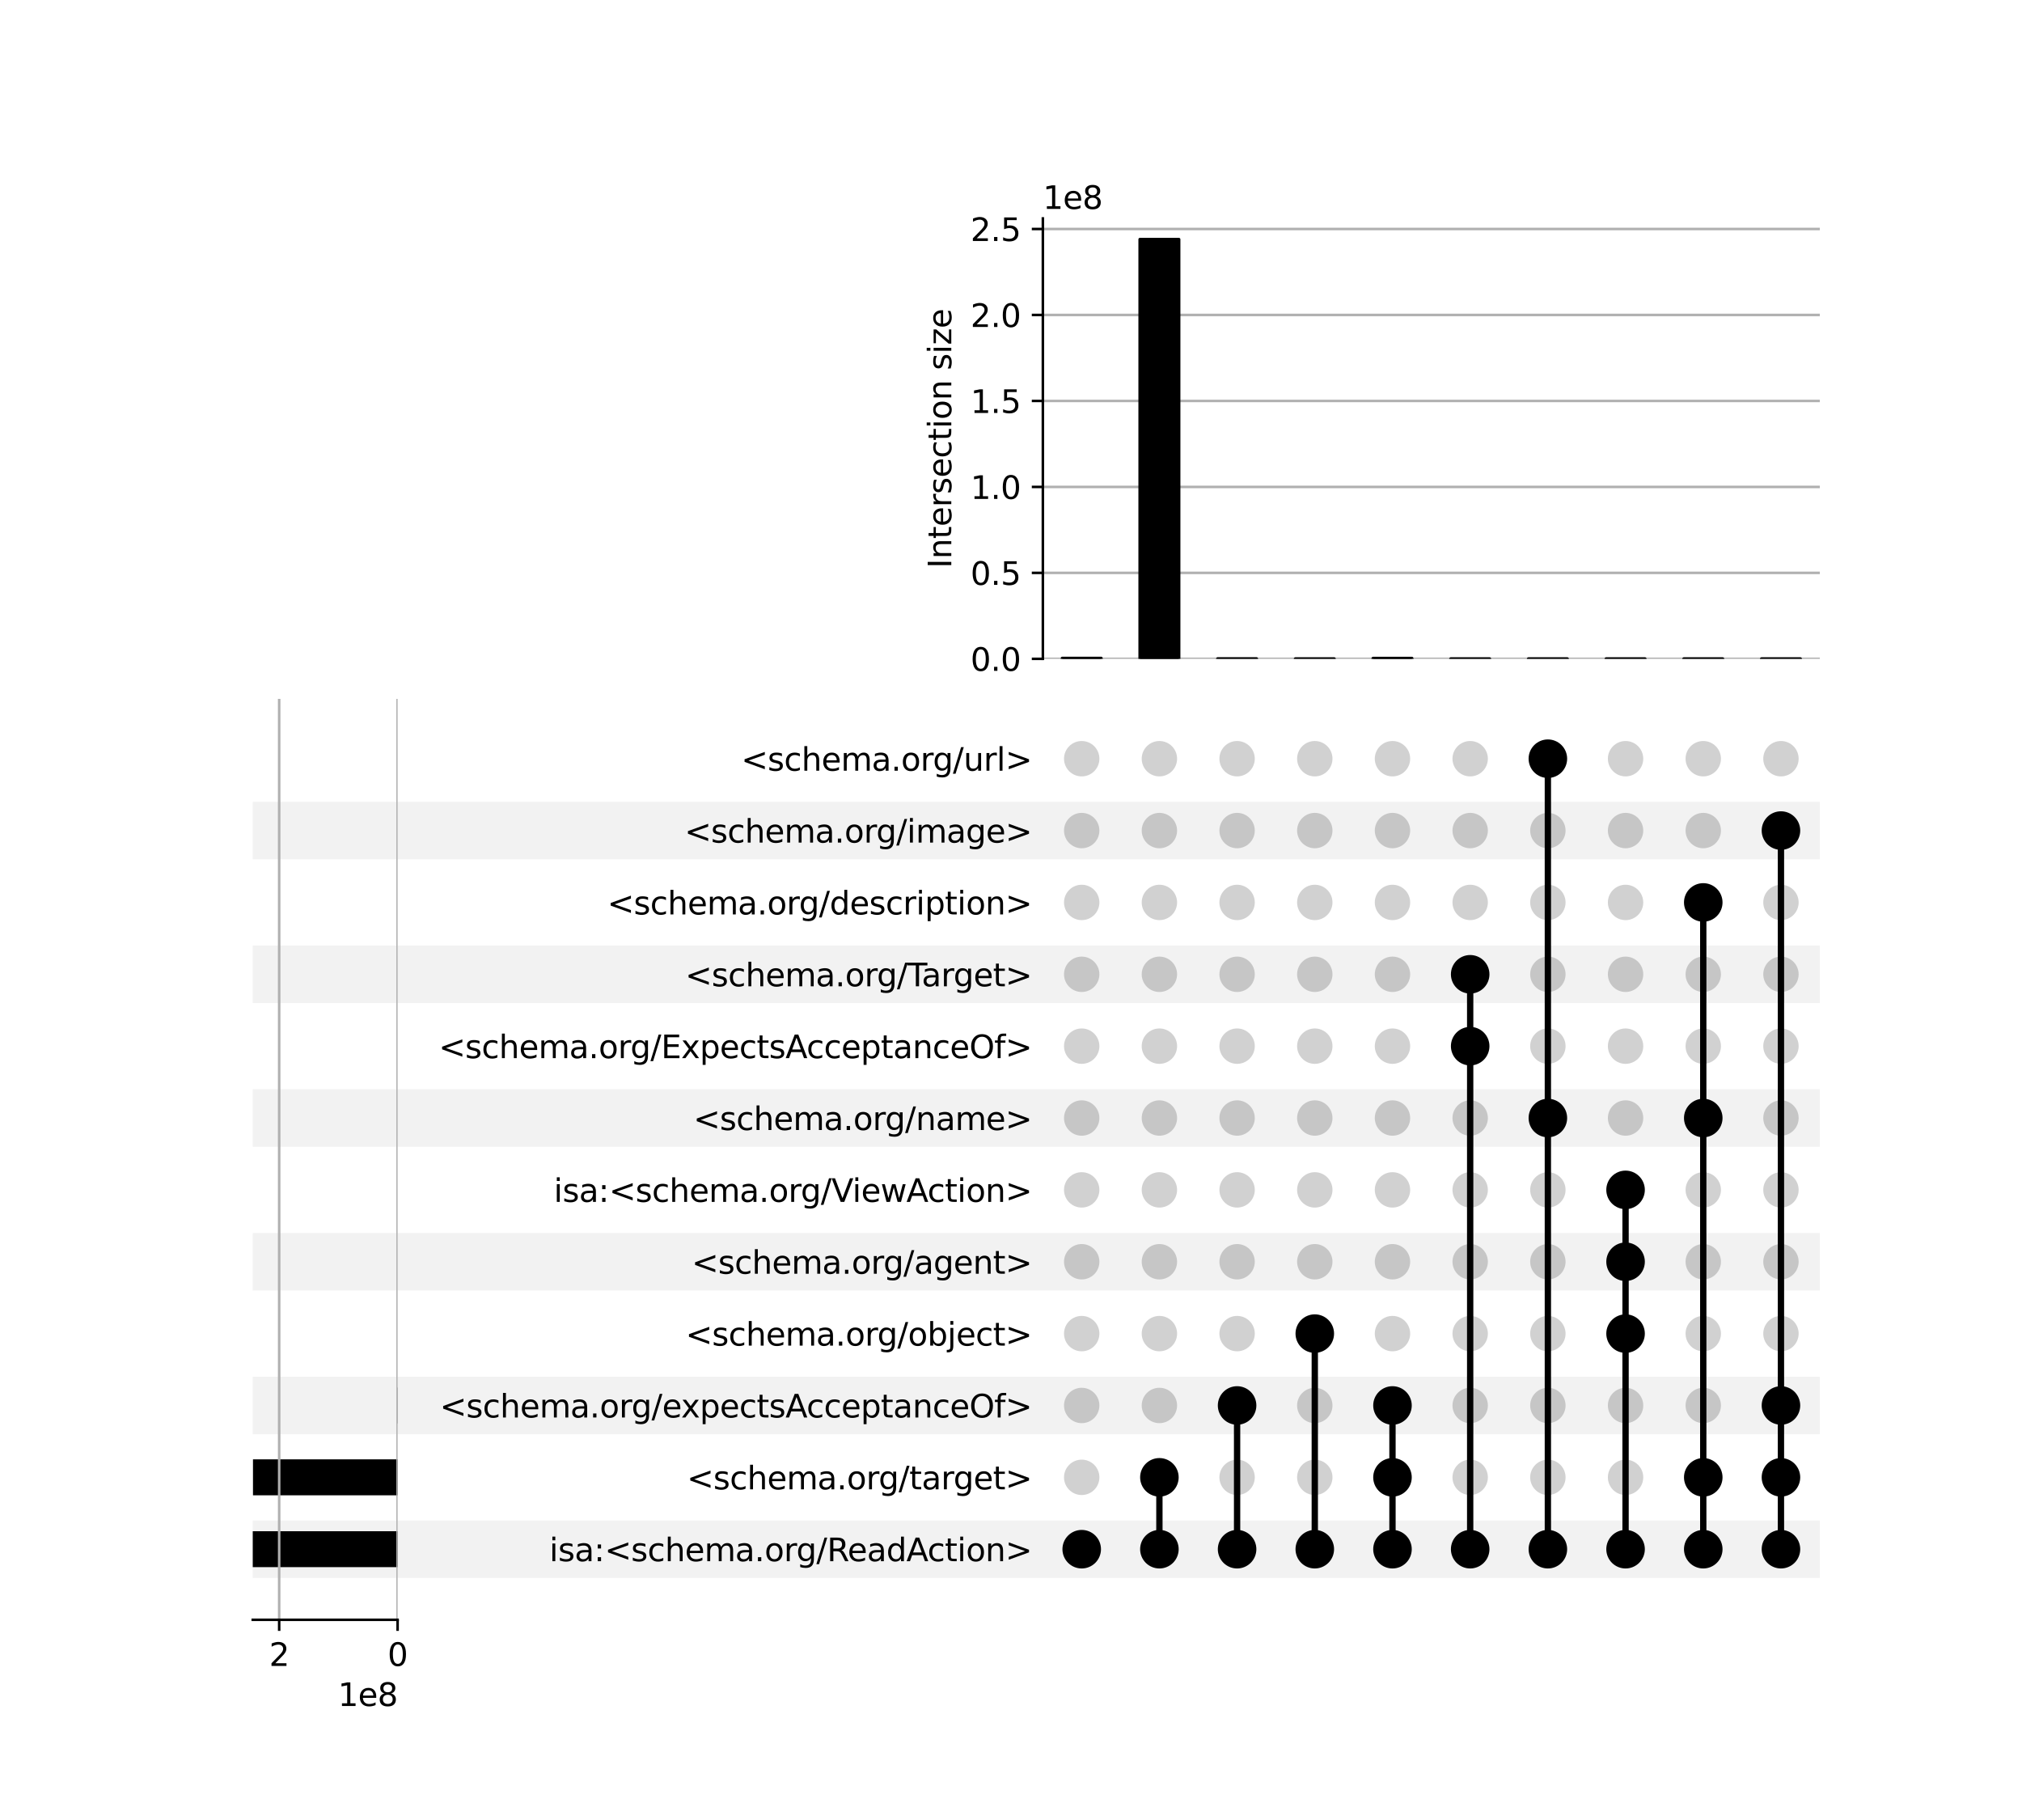 <?xml version="1.0" encoding="utf-8" standalone="no"?>
<!DOCTYPE svg PUBLIC "-//W3C//DTD SVG 1.1//EN"
  "http://www.w3.org/Graphics/SVG/1.1/DTD/svg11.dtd">
<svg xmlns:xlink="http://www.w3.org/1999/xlink" width="640pt" height="576pt" viewBox="0 0 640 576" xmlns="http://www.w3.org/2000/svg" version="1.1">
 <defs>
  <style type="text/css">*{stroke-linejoin: round; stroke-linecap: butt}</style>
 </defs>
 <g id="figure_1">
  <g id="patch_1">
   <path d="M 0 576 
L 640 576 
L 640 0 
L 0 0 
z
" style="fill: #ffffff"/>
  </g>
  <g id="axes_1">
   <g id="patch_2">
    <path d="M 80 499.392 
L 576 499.392 
L 576 481.197 
L 80 481.197 
z
" clip-path="url(#p8785964097)" style="fill-opacity: 0.051"/>
   </g>
   <g id="patch_3">
    <path d="M 80 453.905 
L 576 453.905 
L 576 435.711 
L 80 435.711 
z
" clip-path="url(#p8785964097)" style="fill-opacity: 0.051"/>
   </g>
   <g id="patch_4">
    <path d="M 80 408.419 
L 576 408.419 
L 576 390.224 
L 80 390.224 
z
" clip-path="url(#p8785964097)" style="fill-opacity: 0.051"/>
   </g>
   <g id="patch_5">
    <path d="M 80 362.932 
L 576 362.932 
L 576 344.737 
L 80 344.737 
z
" clip-path="url(#p8785964097)" style="fill-opacity: 0.051"/>
   </g>
   <g id="patch_6">
    <path d="M 80 317.445 
L 576 317.445 
L 576 299.251 
L 80 299.251 
z
" clip-path="url(#p8785964097)" style="fill-opacity: 0.051"/>
   </g>
   <g id="patch_7">
    <path d="M 80 271.959 
L 576 271.959 
L 576 253.764 
L 80 253.764 
z
" clip-path="url(#p8785964097)" style="fill-opacity: 0.051"/>
   </g>
   <g id="matplotlib.axis_1"/>
   <g id="matplotlib.axis_2">
    <g id="ytick_1"/>
    <g id="ytick_2"/>
    <g id="ytick_3"/>
    <g id="ytick_4"/>
    <g id="ytick_5"/>
    <g id="ytick_6"/>
    <g id="ytick_7"/>
    <g id="ytick_8"/>
    <g id="ytick_9"/>
    <g id="ytick_10"/>
    <g id="ytick_11"/>
    <g id="ytick_12"/>
   </g>
  </g>
  <g id="axes_2">
   <g id="matplotlib.axis_3">
    <g id="ytick_13">
     <g id="line2d_1"/>
     <g id="text_1">
      <!-- isa:&lt;schema.org/ReadAction&gt; -->
      <g transform="translate(173.876 494.094) scale(0.1 -0.1)">
       <defs>
        <path id="DejaVuSans-69" d="M 603 3500 
L 1178 3500 
L 1178 0 
L 603 0 
L 603 3500 
z
M 603 4863 
L 1178 4863 
L 1178 4134 
L 603 4134 
L 603 4863 
z
" transform="scale(0.016)"/>
        <path id="DejaVuSans-73" d="M 2834 3397 
L 2834 2853 
Q 2591 2978 2328 3040 
Q 2066 3103 1784 3103 
Q 1356 3103 1142 2972 
Q 928 2841 928 2578 
Q 928 2378 1081 2264 
Q 1234 2150 1697 2047 
L 1894 2003 
Q 2506 1872 2764 1633 
Q 3022 1394 3022 966 
Q 3022 478 2636 193 
Q 2250 -91 1575 -91 
Q 1294 -91 989 -36 
Q 684 19 347 128 
L 347 722 
Q 666 556 975 473 
Q 1284 391 1588 391 
Q 1994 391 2212 530 
Q 2431 669 2431 922 
Q 2431 1156 2273 1281 
Q 2116 1406 1581 1522 
L 1381 1569 
Q 847 1681 609 1914 
Q 372 2147 372 2553 
Q 372 3047 722 3315 
Q 1072 3584 1716 3584 
Q 2034 3584 2315 3537 
Q 2597 3491 2834 3397 
z
" transform="scale(0.016)"/>
        <path id="DejaVuSans-61" d="M 2194 1759 
Q 1497 1759 1228 1600 
Q 959 1441 959 1056 
Q 959 750 1161 570 
Q 1363 391 1709 391 
Q 2188 391 2477 730 
Q 2766 1069 2766 1631 
L 2766 1759 
L 2194 1759 
z
M 3341 1997 
L 3341 0 
L 2766 0 
L 2766 531 
Q 2569 213 2275 61 
Q 1981 -91 1556 -91 
Q 1019 -91 701 211 
Q 384 513 384 1019 
Q 384 1609 779 1909 
Q 1175 2209 1959 2209 
L 2766 2209 
L 2766 2266 
Q 2766 2663 2505 2880 
Q 2244 3097 1772 3097 
Q 1472 3097 1187 3025 
Q 903 2953 641 2809 
L 641 3341 
Q 956 3463 1253 3523 
Q 1550 3584 1831 3584 
Q 2591 3584 2966 3190 
Q 3341 2797 3341 1997 
z
" transform="scale(0.016)"/>
        <path id="DejaVuSans-3a" d="M 750 794 
L 1409 794 
L 1409 0 
L 750 0 
L 750 794 
z
M 750 3309 
L 1409 3309 
L 1409 2516 
L 750 2516 
L 750 3309 
z
" transform="scale(0.016)"/>
        <path id="DejaVuSans-3c" d="M 4684 3150 
L 1459 2003 
L 4684 863 
L 4684 294 
L 678 1747 
L 678 2266 
L 4684 3719 
L 4684 3150 
z
" transform="scale(0.016)"/>
        <path id="DejaVuSans-63" d="M 3122 3366 
L 3122 2828 
Q 2878 2963 2633 3030 
Q 2388 3097 2138 3097 
Q 1578 3097 1268 2742 
Q 959 2388 959 1747 
Q 959 1106 1268 751 
Q 1578 397 2138 397 
Q 2388 397 2633 464 
Q 2878 531 3122 666 
L 3122 134 
Q 2881 22 2623 -34 
Q 2366 -91 2075 -91 
Q 1284 -91 818 406 
Q 353 903 353 1747 
Q 353 2603 823 3093 
Q 1294 3584 2113 3584 
Q 2378 3584 2631 3529 
Q 2884 3475 3122 3366 
z
" transform="scale(0.016)"/>
        <path id="DejaVuSans-68" d="M 3513 2113 
L 3513 0 
L 2938 0 
L 2938 2094 
Q 2938 2591 2744 2837 
Q 2550 3084 2163 3084 
Q 1697 3084 1428 2787 
Q 1159 2491 1159 1978 
L 1159 0 
L 581 0 
L 581 4863 
L 1159 4863 
L 1159 2956 
Q 1366 3272 1645 3428 
Q 1925 3584 2291 3584 
Q 2894 3584 3203 3211 
Q 3513 2838 3513 2113 
z
" transform="scale(0.016)"/>
        <path id="DejaVuSans-65" d="M 3597 1894 
L 3597 1613 
L 953 1613 
Q 991 1019 1311 708 
Q 1631 397 2203 397 
Q 2534 397 2845 478 
Q 3156 559 3463 722 
L 3463 178 
Q 3153 47 2828 -22 
Q 2503 -91 2169 -91 
Q 1331 -91 842 396 
Q 353 884 353 1716 
Q 353 2575 817 3079 
Q 1281 3584 2069 3584 
Q 2775 3584 3186 3129 
Q 3597 2675 3597 1894 
z
M 3022 2063 
Q 3016 2534 2758 2815 
Q 2500 3097 2075 3097 
Q 1594 3097 1305 2825 
Q 1016 2553 972 2059 
L 3022 2063 
z
" transform="scale(0.016)"/>
        <path id="DejaVuSans-6d" d="M 3328 2828 
Q 3544 3216 3844 3400 
Q 4144 3584 4550 3584 
Q 5097 3584 5394 3201 
Q 5691 2819 5691 2113 
L 5691 0 
L 5113 0 
L 5113 2094 
Q 5113 2597 4934 2840 
Q 4756 3084 4391 3084 
Q 3944 3084 3684 2787 
Q 3425 2491 3425 1978 
L 3425 0 
L 2847 0 
L 2847 2094 
Q 2847 2600 2669 2842 
Q 2491 3084 2119 3084 
Q 1678 3084 1418 2786 
Q 1159 2488 1159 1978 
L 1159 0 
L 581 0 
L 581 3500 
L 1159 3500 
L 1159 2956 
Q 1356 3278 1631 3431 
Q 1906 3584 2284 3584 
Q 2666 3584 2933 3390 
Q 3200 3197 3328 2828 
z
" transform="scale(0.016)"/>
        <path id="DejaVuSans-2e" d="M 684 794 
L 1344 794 
L 1344 0 
L 684 0 
L 684 794 
z
" transform="scale(0.016)"/>
        <path id="DejaVuSans-6f" d="M 1959 3097 
Q 1497 3097 1228 2736 
Q 959 2375 959 1747 
Q 959 1119 1226 758 
Q 1494 397 1959 397 
Q 2419 397 2687 759 
Q 2956 1122 2956 1747 
Q 2956 2369 2687 2733 
Q 2419 3097 1959 3097 
z
M 1959 3584 
Q 2709 3584 3137 3096 
Q 3566 2609 3566 1747 
Q 3566 888 3137 398 
Q 2709 -91 1959 -91 
Q 1206 -91 779 398 
Q 353 888 353 1747 
Q 353 2609 779 3096 
Q 1206 3584 1959 3584 
z
" transform="scale(0.016)"/>
        <path id="DejaVuSans-72" d="M 2631 2963 
Q 2534 3019 2420 3045 
Q 2306 3072 2169 3072 
Q 1681 3072 1420 2755 
Q 1159 2438 1159 1844 
L 1159 0 
L 581 0 
L 581 3500 
L 1159 3500 
L 1159 2956 
Q 1341 3275 1631 3429 
Q 1922 3584 2338 3584 
Q 2397 3584 2469 3576 
Q 2541 3569 2628 3553 
L 2631 2963 
z
" transform="scale(0.016)"/>
        <path id="DejaVuSans-67" d="M 2906 1791 
Q 2906 2416 2648 2759 
Q 2391 3103 1925 3103 
Q 1463 3103 1205 2759 
Q 947 2416 947 1791 
Q 947 1169 1205 825 
Q 1463 481 1925 481 
Q 2391 481 2648 825 
Q 2906 1169 2906 1791 
z
M 3481 434 
Q 3481 -459 3084 -895 
Q 2688 -1331 1869 -1331 
Q 1566 -1331 1297 -1286 
Q 1028 -1241 775 -1147 
L 775 -588 
Q 1028 -725 1275 -790 
Q 1522 -856 1778 -856 
Q 2344 -856 2625 -561 
Q 2906 -266 2906 331 
L 2906 616 
Q 2728 306 2450 153 
Q 2172 0 1784 0 
Q 1141 0 747 490 
Q 353 981 353 1791 
Q 353 2603 747 3093 
Q 1141 3584 1784 3584 
Q 2172 3584 2450 3431 
Q 2728 3278 2906 2969 
L 2906 3500 
L 3481 3500 
L 3481 434 
z
" transform="scale(0.016)"/>
        <path id="DejaVuSans-2f" d="M 1625 4666 
L 2156 4666 
L 531 -594 
L 0 -594 
L 1625 4666 
z
" transform="scale(0.016)"/>
        <path id="DejaVuSans-52" d="M 2841 2188 
Q 3044 2119 3236 1894 
Q 3428 1669 3622 1275 
L 4263 0 
L 3584 0 
L 2988 1197 
Q 2756 1666 2539 1819 
Q 2322 1972 1947 1972 
L 1259 1972 
L 1259 0 
L 628 0 
L 628 4666 
L 2053 4666 
Q 2853 4666 3247 4331 
Q 3641 3997 3641 3322 
Q 3641 2881 3436 2590 
Q 3231 2300 2841 2188 
z
M 1259 4147 
L 1259 2491 
L 2053 2491 
Q 2509 2491 2742 2702 
Q 2975 2913 2975 3322 
Q 2975 3731 2742 3939 
Q 2509 4147 2053 4147 
L 1259 4147 
z
" transform="scale(0.016)"/>
        <path id="DejaVuSans-64" d="M 2906 2969 
L 2906 4863 
L 3481 4863 
L 3481 0 
L 2906 0 
L 2906 525 
Q 2725 213 2448 61 
Q 2172 -91 1784 -91 
Q 1150 -91 751 415 
Q 353 922 353 1747 
Q 353 2572 751 3078 
Q 1150 3584 1784 3584 
Q 2172 3584 2448 3432 
Q 2725 3281 2906 2969 
z
M 947 1747 
Q 947 1113 1208 752 
Q 1469 391 1925 391 
Q 2381 391 2643 752 
Q 2906 1113 2906 1747 
Q 2906 2381 2643 2742 
Q 2381 3103 1925 3103 
Q 1469 3103 1208 2742 
Q 947 2381 947 1747 
z
" transform="scale(0.016)"/>
        <path id="DejaVuSans-41" d="M 2188 4044 
L 1331 1722 
L 3047 1722 
L 2188 4044 
z
M 1831 4666 
L 2547 4666 
L 4325 0 
L 3669 0 
L 3244 1197 
L 1141 1197 
L 716 0 
L 50 0 
L 1831 4666 
z
" transform="scale(0.016)"/>
        <path id="DejaVuSans-74" d="M 1172 4494 
L 1172 3500 
L 2356 3500 
L 2356 3053 
L 1172 3053 
L 1172 1153 
Q 1172 725 1289 603 
Q 1406 481 1766 481 
L 2356 481 
L 2356 0 
L 1766 0 
Q 1100 0 847 248 
Q 594 497 594 1153 
L 594 3053 
L 172 3053 
L 172 3500 
L 594 3500 
L 594 4494 
L 1172 4494 
z
" transform="scale(0.016)"/>
        <path id="DejaVuSans-6e" d="M 3513 2113 
L 3513 0 
L 2938 0 
L 2938 2094 
Q 2938 2591 2744 2837 
Q 2550 3084 2163 3084 
Q 1697 3084 1428 2787 
Q 1159 2491 1159 1978 
L 1159 0 
L 581 0 
L 581 3500 
L 1159 3500 
L 1159 2956 
Q 1366 3272 1645 3428 
Q 1925 3584 2291 3584 
Q 2894 3584 3203 3211 
Q 3513 2838 3513 2113 
z
" transform="scale(0.016)"/>
        <path id="DejaVuSans-3e" d="M 678 3150 
L 678 3719 
L 4684 2266 
L 4684 1747 
L 678 294 
L 678 863 
L 3897 2003 
L 678 3150 
z
" transform="scale(0.016)"/>
       </defs>
       <use xlink:href="#DejaVuSans-69"/>
       <use xlink:href="#DejaVuSans-73" x="27.783"/>
       <use xlink:href="#DejaVuSans-61" x="79.883"/>
       <use xlink:href="#DejaVuSans-3a" x="141.162"/>
       <use xlink:href="#DejaVuSans-3c" x="174.854"/>
       <use xlink:href="#DejaVuSans-73" x="258.643"/>
       <use xlink:href="#DejaVuSans-63" x="310.742"/>
       <use xlink:href="#DejaVuSans-68" x="365.723"/>
       <use xlink:href="#DejaVuSans-65" x="429.102"/>
       <use xlink:href="#DejaVuSans-6d" x="490.625"/>
       <use xlink:href="#DejaVuSans-61" x="588.037"/>
       <use xlink:href="#DejaVuSans-2e" x="649.316"/>
       <use xlink:href="#DejaVuSans-6f" x="681.104"/>
       <use xlink:href="#DejaVuSans-72" x="742.285"/>
       <use xlink:href="#DejaVuSans-67" x="781.648"/>
       <use xlink:href="#DejaVuSans-2f" x="845.125"/>
       <use xlink:href="#DejaVuSans-52" x="878.816"/>
       <use xlink:href="#DejaVuSans-65" x="943.799"/>
       <use xlink:href="#DejaVuSans-61" x="1005.322"/>
       <use xlink:href="#DejaVuSans-64" x="1066.602"/>
       <use xlink:href="#DejaVuSans-41" x="1130.078"/>
       <use xlink:href="#DejaVuSans-63" x="1196.736"/>
       <use xlink:href="#DejaVuSans-74" x="1251.717"/>
       <use xlink:href="#DejaVuSans-69" x="1290.926"/>
       <use xlink:href="#DejaVuSans-6f" x="1318.709"/>
       <use xlink:href="#DejaVuSans-6e" x="1379.891"/>
       <use xlink:href="#DejaVuSans-3e" x="1443.27"/>
      </g>
     </g>
    </g>
    <g id="ytick_14">
     <g id="line2d_2"/>
     <g id="text_2">
      <!-- &lt;schema.org/target&gt; -->
      <g transform="translate(217.401 471.351) scale(0.1 -0.1)">
       <use xlink:href="#DejaVuSans-3c"/>
       <use xlink:href="#DejaVuSans-73" x="83.789"/>
       <use xlink:href="#DejaVuSans-63" x="135.889"/>
       <use xlink:href="#DejaVuSans-68" x="190.869"/>
       <use xlink:href="#DejaVuSans-65" x="254.248"/>
       <use xlink:href="#DejaVuSans-6d" x="315.771"/>
       <use xlink:href="#DejaVuSans-61" x="413.184"/>
       <use xlink:href="#DejaVuSans-2e" x="474.463"/>
       <use xlink:href="#DejaVuSans-6f" x="506.25"/>
       <use xlink:href="#DejaVuSans-72" x="567.432"/>
       <use xlink:href="#DejaVuSans-67" x="606.795"/>
       <use xlink:href="#DejaVuSans-2f" x="670.271"/>
       <use xlink:href="#DejaVuSans-74" x="703.963"/>
       <use xlink:href="#DejaVuSans-61" x="743.172"/>
       <use xlink:href="#DejaVuSans-72" x="804.451"/>
       <use xlink:href="#DejaVuSans-67" x="843.814"/>
       <use xlink:href="#DejaVuSans-65" x="907.291"/>
       <use xlink:href="#DejaVuSans-74" x="968.814"/>
       <use xlink:href="#DejaVuSans-3e" x="1008.023"/>
      </g>
     </g>
    </g>
    <g id="ytick_15">
     <g id="line2d_3"/>
     <g id="text_3">
      <!-- &lt;schema.org/expectsAcceptanceOf&gt; -->
      <g transform="translate(139.187 448.607) scale(0.1 -0.1)">
       <defs>
        <path id="DejaVuSans-78" d="M 3513 3500 
L 2247 1797 
L 3578 0 
L 2900 0 
L 1881 1375 
L 863 0 
L 184 0 
L 1544 1831 
L 300 3500 
L 978 3500 
L 1906 2253 
L 2834 3500 
L 3513 3500 
z
" transform="scale(0.016)"/>
        <path id="DejaVuSans-70" d="M 1159 525 
L 1159 -1331 
L 581 -1331 
L 581 3500 
L 1159 3500 
L 1159 2969 
Q 1341 3281 1617 3432 
Q 1894 3584 2278 3584 
Q 2916 3584 3314 3078 
Q 3713 2572 3713 1747 
Q 3713 922 3314 415 
Q 2916 -91 2278 -91 
Q 1894 -91 1617 61 
Q 1341 213 1159 525 
z
M 3116 1747 
Q 3116 2381 2855 2742 
Q 2594 3103 2138 3103 
Q 1681 3103 1420 2742 
Q 1159 2381 1159 1747 
Q 1159 1113 1420 752 
Q 1681 391 2138 391 
Q 2594 391 2855 752 
Q 3116 1113 3116 1747 
z
" transform="scale(0.016)"/>
        <path id="DejaVuSans-4f" d="M 2522 4238 
Q 1834 4238 1429 3725 
Q 1025 3213 1025 2328 
Q 1025 1447 1429 934 
Q 1834 422 2522 422 
Q 3209 422 3611 934 
Q 4013 1447 4013 2328 
Q 4013 3213 3611 3725 
Q 3209 4238 2522 4238 
z
M 2522 4750 
Q 3503 4750 4090 4092 
Q 4678 3434 4678 2328 
Q 4678 1225 4090 567 
Q 3503 -91 2522 -91 
Q 1538 -91 948 565 
Q 359 1222 359 2328 
Q 359 3434 948 4092 
Q 1538 4750 2522 4750 
z
" transform="scale(0.016)"/>
        <path id="DejaVuSans-66" d="M 2375 4863 
L 2375 4384 
L 1825 4384 
Q 1516 4384 1395 4259 
Q 1275 4134 1275 3809 
L 1275 3500 
L 2222 3500 
L 2222 3053 
L 1275 3053 
L 1275 0 
L 697 0 
L 697 3053 
L 147 3053 
L 147 3500 
L 697 3500 
L 697 3744 
Q 697 4328 969 4595 
Q 1241 4863 1831 4863 
L 2375 4863 
z
" transform="scale(0.016)"/>
       </defs>
       <use xlink:href="#DejaVuSans-3c"/>
       <use xlink:href="#DejaVuSans-73" x="83.789"/>
       <use xlink:href="#DejaVuSans-63" x="135.889"/>
       <use xlink:href="#DejaVuSans-68" x="190.869"/>
       <use xlink:href="#DejaVuSans-65" x="254.248"/>
       <use xlink:href="#DejaVuSans-6d" x="315.771"/>
       <use xlink:href="#DejaVuSans-61" x="413.184"/>
       <use xlink:href="#DejaVuSans-2e" x="474.463"/>
       <use xlink:href="#DejaVuSans-6f" x="506.25"/>
       <use xlink:href="#DejaVuSans-72" x="567.432"/>
       <use xlink:href="#DejaVuSans-67" x="606.795"/>
       <use xlink:href="#DejaVuSans-2f" x="670.271"/>
       <use xlink:href="#DejaVuSans-65" x="703.963"/>
       <use xlink:href="#DejaVuSans-78" x="763.736"/>
       <use xlink:href="#DejaVuSans-70" x="822.916"/>
       <use xlink:href="#DejaVuSans-65" x="886.393"/>
       <use xlink:href="#DejaVuSans-63" x="947.916"/>
       <use xlink:href="#DejaVuSans-74" x="1002.896"/>
       <use xlink:href="#DejaVuSans-73" x="1042.105"/>
       <use xlink:href="#DejaVuSans-41" x="1094.205"/>
       <use xlink:href="#DejaVuSans-63" x="1160.863"/>
       <use xlink:href="#DejaVuSans-63" x="1215.844"/>
       <use xlink:href="#DejaVuSans-65" x="1270.824"/>
       <use xlink:href="#DejaVuSans-70" x="1332.348"/>
       <use xlink:href="#DejaVuSans-74" x="1395.824"/>
       <use xlink:href="#DejaVuSans-61" x="1435.033"/>
       <use xlink:href="#DejaVuSans-6e" x="1496.312"/>
       <use xlink:href="#DejaVuSans-63" x="1559.691"/>
       <use xlink:href="#DejaVuSans-65" x="1614.672"/>
       <use xlink:href="#DejaVuSans-4f" x="1676.195"/>
       <use xlink:href="#DejaVuSans-66" x="1754.906"/>
       <use xlink:href="#DejaVuSans-3e" x="1790.111"/>
      </g>
     </g>
    </g>
    <g id="ytick_16">
     <g id="line2d_4"/>
     <g id="text_4">
      <!-- &lt;schema.org/object&gt; -->
      <g transform="translate(216.99 425.864) scale(0.1 -0.1)">
       <defs>
        <path id="DejaVuSans-62" d="M 3116 1747 
Q 3116 2381 2855 2742 
Q 2594 3103 2138 3103 
Q 1681 3103 1420 2742 
Q 1159 2381 1159 1747 
Q 1159 1113 1420 752 
Q 1681 391 2138 391 
Q 2594 391 2855 752 
Q 3116 1113 3116 1747 
z
M 1159 2969 
Q 1341 3281 1617 3432 
Q 1894 3584 2278 3584 
Q 2916 3584 3314 3078 
Q 3713 2572 3713 1747 
Q 3713 922 3314 415 
Q 2916 -91 2278 -91 
Q 1894 -91 1617 61 
Q 1341 213 1159 525 
L 1159 0 
L 581 0 
L 581 4863 
L 1159 4863 
L 1159 2969 
z
" transform="scale(0.016)"/>
        <path id="DejaVuSans-6a" d="M 603 3500 
L 1178 3500 
L 1178 -63 
Q 1178 -731 923 -1031 
Q 669 -1331 103 -1331 
L -116 -1331 
L -116 -844 
L 38 -844 
Q 366 -844 484 -692 
Q 603 -541 603 -63 
L 603 3500 
z
M 603 4863 
L 1178 4863 
L 1178 4134 
L 603 4134 
L 603 4863 
z
" transform="scale(0.016)"/>
       </defs>
       <use xlink:href="#DejaVuSans-3c"/>
       <use xlink:href="#DejaVuSans-73" x="83.789"/>
       <use xlink:href="#DejaVuSans-63" x="135.889"/>
       <use xlink:href="#DejaVuSans-68" x="190.869"/>
       <use xlink:href="#DejaVuSans-65" x="254.248"/>
       <use xlink:href="#DejaVuSans-6d" x="315.771"/>
       <use xlink:href="#DejaVuSans-61" x="413.184"/>
       <use xlink:href="#DejaVuSans-2e" x="474.463"/>
       <use xlink:href="#DejaVuSans-6f" x="506.25"/>
       <use xlink:href="#DejaVuSans-72" x="567.432"/>
       <use xlink:href="#DejaVuSans-67" x="606.795"/>
       <use xlink:href="#DejaVuSans-2f" x="670.271"/>
       <use xlink:href="#DejaVuSans-6f" x="703.963"/>
       <use xlink:href="#DejaVuSans-62" x="765.145"/>
       <use xlink:href="#DejaVuSans-6a" x="828.621"/>
       <use xlink:href="#DejaVuSans-65" x="856.404"/>
       <use xlink:href="#DejaVuSans-63" x="917.928"/>
       <use xlink:href="#DejaVuSans-74" x="972.908"/>
       <use xlink:href="#DejaVuSans-3e" x="1012.117"/>
      </g>
     </g>
    </g>
    <g id="ytick_17">
     <g id="line2d_5"/>
     <g id="text_5">
      <!-- &lt;schema.org/agent&gt; -->
      <g transform="translate(218.92 403.12) scale(0.1 -0.1)">
       <use xlink:href="#DejaVuSans-3c"/>
       <use xlink:href="#DejaVuSans-73" x="83.789"/>
       <use xlink:href="#DejaVuSans-63" x="135.889"/>
       <use xlink:href="#DejaVuSans-68" x="190.869"/>
       <use xlink:href="#DejaVuSans-65" x="254.248"/>
       <use xlink:href="#DejaVuSans-6d" x="315.771"/>
       <use xlink:href="#DejaVuSans-61" x="413.184"/>
       <use xlink:href="#DejaVuSans-2e" x="474.463"/>
       <use xlink:href="#DejaVuSans-6f" x="506.25"/>
       <use xlink:href="#DejaVuSans-72" x="567.432"/>
       <use xlink:href="#DejaVuSans-67" x="606.795"/>
       <use xlink:href="#DejaVuSans-2f" x="670.271"/>
       <use xlink:href="#DejaVuSans-61" x="703.963"/>
       <use xlink:href="#DejaVuSans-67" x="765.242"/>
       <use xlink:href="#DejaVuSans-65" x="828.719"/>
       <use xlink:href="#DejaVuSans-6e" x="890.242"/>
       <use xlink:href="#DejaVuSans-74" x="953.621"/>
       <use xlink:href="#DejaVuSans-3e" x="992.83"/>
      </g>
     </g>
    </g>
    <g id="ytick_18">
     <g id="line2d_6"/>
     <g id="text_6">
      <!-- isa:&lt;schema.org/ViewAction&gt; -->
      <g transform="translate(175.279 380.377) scale(0.1 -0.1)">
       <defs>
        <path id="DejaVuSans-56" d="M 1831 0 
L 50 4666 
L 709 4666 
L 2188 738 
L 3669 4666 
L 4325 4666 
L 2547 0 
L 1831 0 
z
" transform="scale(0.016)"/>
        <path id="DejaVuSans-77" d="M 269 3500 
L 844 3500 
L 1563 769 
L 2278 3500 
L 2956 3500 
L 3675 769 
L 4391 3500 
L 4966 3500 
L 4050 0 
L 3372 0 
L 2619 2869 
L 1863 0 
L 1184 0 
L 269 3500 
z
" transform="scale(0.016)"/>
       </defs>
       <use xlink:href="#DejaVuSans-69"/>
       <use xlink:href="#DejaVuSans-73" x="27.783"/>
       <use xlink:href="#DejaVuSans-61" x="79.883"/>
       <use xlink:href="#DejaVuSans-3a" x="141.162"/>
       <use xlink:href="#DejaVuSans-3c" x="174.854"/>
       <use xlink:href="#DejaVuSans-73" x="258.643"/>
       <use xlink:href="#DejaVuSans-63" x="310.742"/>
       <use xlink:href="#DejaVuSans-68" x="365.723"/>
       <use xlink:href="#DejaVuSans-65" x="429.102"/>
       <use xlink:href="#DejaVuSans-6d" x="490.625"/>
       <use xlink:href="#DejaVuSans-61" x="588.037"/>
       <use xlink:href="#DejaVuSans-2e" x="649.316"/>
       <use xlink:href="#DejaVuSans-6f" x="681.104"/>
       <use xlink:href="#DejaVuSans-72" x="742.285"/>
       <use xlink:href="#DejaVuSans-67" x="781.648"/>
       <use xlink:href="#DejaVuSans-2f" x="845.125"/>
       <use xlink:href="#DejaVuSans-56" x="878.816"/>
       <use xlink:href="#DejaVuSans-69" x="944.975"/>
       <use xlink:href="#DejaVuSans-65" x="972.758"/>
       <use xlink:href="#DejaVuSans-77" x="1034.281"/>
       <use xlink:href="#DejaVuSans-41" x="1116.068"/>
       <use xlink:href="#DejaVuSans-63" x="1182.727"/>
       <use xlink:href="#DejaVuSans-74" x="1237.707"/>
       <use xlink:href="#DejaVuSans-69" x="1276.916"/>
       <use xlink:href="#DejaVuSans-6f" x="1304.699"/>
       <use xlink:href="#DejaVuSans-6e" x="1365.881"/>
       <use xlink:href="#DejaVuSans-3e" x="1429.26"/>
      </g>
     </g>
    </g>
    <g id="ytick_19">
     <g id="line2d_7"/>
     <g id="text_7">
      <!-- &lt;schema.org/name&gt; -->
      <g transform="translate(219.448 357.634) scale(0.1 -0.1)">
       <use xlink:href="#DejaVuSans-3c"/>
       <use xlink:href="#DejaVuSans-73" x="83.789"/>
       <use xlink:href="#DejaVuSans-63" x="135.889"/>
       <use xlink:href="#DejaVuSans-68" x="190.869"/>
       <use xlink:href="#DejaVuSans-65" x="254.248"/>
       <use xlink:href="#DejaVuSans-6d" x="315.771"/>
       <use xlink:href="#DejaVuSans-61" x="413.184"/>
       <use xlink:href="#DejaVuSans-2e" x="474.463"/>
       <use xlink:href="#DejaVuSans-6f" x="506.25"/>
       <use xlink:href="#DejaVuSans-72" x="567.432"/>
       <use xlink:href="#DejaVuSans-67" x="606.795"/>
       <use xlink:href="#DejaVuSans-2f" x="670.271"/>
       <use xlink:href="#DejaVuSans-6e" x="703.963"/>
       <use xlink:href="#DejaVuSans-61" x="767.342"/>
       <use xlink:href="#DejaVuSans-6d" x="828.621"/>
       <use xlink:href="#DejaVuSans-65" x="926.033"/>
       <use xlink:href="#DejaVuSans-3e" x="987.557"/>
      </g>
     </g>
    </g>
    <g id="ytick_20">
     <g id="line2d_8"/>
     <g id="text_8">
      <!-- &lt;schema.org/ExpectsAcceptanceOf&gt; -->
      <g transform="translate(138.847 334.89) scale(0.1 -0.1)">
       <defs>
        <path id="DejaVuSans-45" d="M 628 4666 
L 3578 4666 
L 3578 4134 
L 1259 4134 
L 1259 2753 
L 3481 2753 
L 3481 2222 
L 1259 2222 
L 1259 531 
L 3634 531 
L 3634 0 
L 628 0 
L 628 4666 
z
" transform="scale(0.016)"/>
       </defs>
       <use xlink:href="#DejaVuSans-3c"/>
       <use xlink:href="#DejaVuSans-73" x="83.789"/>
       <use xlink:href="#DejaVuSans-63" x="135.889"/>
       <use xlink:href="#DejaVuSans-68" x="190.869"/>
       <use xlink:href="#DejaVuSans-65" x="254.248"/>
       <use xlink:href="#DejaVuSans-6d" x="315.771"/>
       <use xlink:href="#DejaVuSans-61" x="413.184"/>
       <use xlink:href="#DejaVuSans-2e" x="474.463"/>
       <use xlink:href="#DejaVuSans-6f" x="506.25"/>
       <use xlink:href="#DejaVuSans-72" x="567.432"/>
       <use xlink:href="#DejaVuSans-67" x="606.795"/>
       <use xlink:href="#DejaVuSans-2f" x="670.271"/>
       <use xlink:href="#DejaVuSans-45" x="703.963"/>
       <use xlink:href="#DejaVuSans-78" x="767.146"/>
       <use xlink:href="#DejaVuSans-70" x="826.326"/>
       <use xlink:href="#DejaVuSans-65" x="889.803"/>
       <use xlink:href="#DejaVuSans-63" x="951.326"/>
       <use xlink:href="#DejaVuSans-74" x="1006.307"/>
       <use xlink:href="#DejaVuSans-73" x="1045.516"/>
       <use xlink:href="#DejaVuSans-41" x="1097.615"/>
       <use xlink:href="#DejaVuSans-63" x="1164.273"/>
       <use xlink:href="#DejaVuSans-63" x="1219.254"/>
       <use xlink:href="#DejaVuSans-65" x="1274.234"/>
       <use xlink:href="#DejaVuSans-70" x="1335.758"/>
       <use xlink:href="#DejaVuSans-74" x="1399.234"/>
       <use xlink:href="#DejaVuSans-61" x="1438.443"/>
       <use xlink:href="#DejaVuSans-6e" x="1499.723"/>
       <use xlink:href="#DejaVuSans-63" x="1563.102"/>
       <use xlink:href="#DejaVuSans-65" x="1618.082"/>
       <use xlink:href="#DejaVuSans-4f" x="1679.605"/>
       <use xlink:href="#DejaVuSans-66" x="1758.316"/>
       <use xlink:href="#DejaVuSans-3e" x="1793.521"/>
      </g>
     </g>
    </g>
    <g id="ytick_21">
     <g id="line2d_9"/>
     <g id="text_9">
      <!-- &lt;schema.org/Target&gt; -->
      <g transform="translate(216.864 312.147) scale(0.1 -0.1)">
       <defs>
        <path id="DejaVuSans-54" d="M -19 4666 
L 3928 4666 
L 3928 4134 
L 2272 4134 
L 2272 0 
L 1638 0 
L 1638 4134 
L -19 4134 
L -19 4666 
z
" transform="scale(0.016)"/>
       </defs>
       <use xlink:href="#DejaVuSans-3c"/>
       <use xlink:href="#DejaVuSans-73" x="83.789"/>
       <use xlink:href="#DejaVuSans-63" x="135.889"/>
       <use xlink:href="#DejaVuSans-68" x="190.869"/>
       <use xlink:href="#DejaVuSans-65" x="254.248"/>
       <use xlink:href="#DejaVuSans-6d" x="315.771"/>
       <use xlink:href="#DejaVuSans-61" x="413.184"/>
       <use xlink:href="#DejaVuSans-2e" x="474.463"/>
       <use xlink:href="#DejaVuSans-6f" x="506.25"/>
       <use xlink:href="#DejaVuSans-72" x="567.432"/>
       <use xlink:href="#DejaVuSans-67" x="606.795"/>
       <use xlink:href="#DejaVuSans-2f" x="670.271"/>
       <use xlink:href="#DejaVuSans-54" x="703.963"/>
       <use xlink:href="#DejaVuSans-61" x="748.547"/>
       <use xlink:href="#DejaVuSans-72" x="809.826"/>
       <use xlink:href="#DejaVuSans-67" x="849.189"/>
       <use xlink:href="#DejaVuSans-65" x="912.666"/>
       <use xlink:href="#DejaVuSans-74" x="974.189"/>
       <use xlink:href="#DejaVuSans-3e" x="1013.398"/>
      </g>
     </g>
    </g>
    <g id="ytick_22">
     <g id="line2d_10"/>
     <g id="text_10">
      <!-- &lt;schema.org/description&gt; -->
      <g transform="translate(192.206 289.404) scale(0.1 -0.1)">
       <use xlink:href="#DejaVuSans-3c"/>
       <use xlink:href="#DejaVuSans-73" x="83.789"/>
       <use xlink:href="#DejaVuSans-63" x="135.889"/>
       <use xlink:href="#DejaVuSans-68" x="190.869"/>
       <use xlink:href="#DejaVuSans-65" x="254.248"/>
       <use xlink:href="#DejaVuSans-6d" x="315.771"/>
       <use xlink:href="#DejaVuSans-61" x="413.184"/>
       <use xlink:href="#DejaVuSans-2e" x="474.463"/>
       <use xlink:href="#DejaVuSans-6f" x="506.25"/>
       <use xlink:href="#DejaVuSans-72" x="567.432"/>
       <use xlink:href="#DejaVuSans-67" x="606.795"/>
       <use xlink:href="#DejaVuSans-2f" x="670.271"/>
       <use xlink:href="#DejaVuSans-64" x="703.963"/>
       <use xlink:href="#DejaVuSans-65" x="767.439"/>
       <use xlink:href="#DejaVuSans-73" x="828.963"/>
       <use xlink:href="#DejaVuSans-63" x="881.062"/>
       <use xlink:href="#DejaVuSans-72" x="936.043"/>
       <use xlink:href="#DejaVuSans-69" x="977.156"/>
       <use xlink:href="#DejaVuSans-70" x="1004.939"/>
       <use xlink:href="#DejaVuSans-74" x="1068.416"/>
       <use xlink:href="#DejaVuSans-69" x="1107.625"/>
       <use xlink:href="#DejaVuSans-6f" x="1135.408"/>
       <use xlink:href="#DejaVuSans-6e" x="1196.59"/>
       <use xlink:href="#DejaVuSans-3e" x="1259.969"/>
      </g>
     </g>
    </g>
    <g id="ytick_23">
     <g id="line2d_11"/>
     <g id="text_11">
      <!-- &lt;schema.org/image&gt; -->
      <g transform="translate(216.659 266.66) scale(0.1 -0.1)">
       <use xlink:href="#DejaVuSans-3c"/>
       <use xlink:href="#DejaVuSans-73" x="83.789"/>
       <use xlink:href="#DejaVuSans-63" x="135.889"/>
       <use xlink:href="#DejaVuSans-68" x="190.869"/>
       <use xlink:href="#DejaVuSans-65" x="254.248"/>
       <use xlink:href="#DejaVuSans-6d" x="315.771"/>
       <use xlink:href="#DejaVuSans-61" x="413.184"/>
       <use xlink:href="#DejaVuSans-2e" x="474.463"/>
       <use xlink:href="#DejaVuSans-6f" x="506.25"/>
       <use xlink:href="#DejaVuSans-72" x="567.432"/>
       <use xlink:href="#DejaVuSans-67" x="606.795"/>
       <use xlink:href="#DejaVuSans-2f" x="670.271"/>
       <use xlink:href="#DejaVuSans-69" x="703.963"/>
       <use xlink:href="#DejaVuSans-6d" x="731.746"/>
       <use xlink:href="#DejaVuSans-61" x="829.158"/>
       <use xlink:href="#DejaVuSans-67" x="890.438"/>
       <use xlink:href="#DejaVuSans-65" x="953.914"/>
       <use xlink:href="#DejaVuSans-3e" x="1015.438"/>
      </g>
     </g>
    </g>
    <g id="ytick_24">
     <g id="line2d_12"/>
     <g id="text_12">
      <!-- &lt;schema.org/url&gt; -->
      <g transform="translate(234.581 243.917) scale(0.1 -0.1)">
       <defs>
        <path id="DejaVuSans-75" d="M 544 1381 
L 544 3500 
L 1119 3500 
L 1119 1403 
Q 1119 906 1312 657 
Q 1506 409 1894 409 
Q 2359 409 2629 706 
Q 2900 1003 2900 1516 
L 2900 3500 
L 3475 3500 
L 3475 0 
L 2900 0 
L 2900 538 
Q 2691 219 2414 64 
Q 2138 -91 1772 -91 
Q 1169 -91 856 284 
Q 544 659 544 1381 
z
M 1991 3584 
L 1991 3584 
z
" transform="scale(0.016)"/>
        <path id="DejaVuSans-6c" d="M 603 4863 
L 1178 4863 
L 1178 0 
L 603 0 
L 603 4863 
z
" transform="scale(0.016)"/>
       </defs>
       <use xlink:href="#DejaVuSans-3c"/>
       <use xlink:href="#DejaVuSans-73" x="83.789"/>
       <use xlink:href="#DejaVuSans-63" x="135.889"/>
       <use xlink:href="#DejaVuSans-68" x="190.869"/>
       <use xlink:href="#DejaVuSans-65" x="254.248"/>
       <use xlink:href="#DejaVuSans-6d" x="315.771"/>
       <use xlink:href="#DejaVuSans-61" x="413.184"/>
       <use xlink:href="#DejaVuSans-2e" x="474.463"/>
       <use xlink:href="#DejaVuSans-6f" x="506.25"/>
       <use xlink:href="#DejaVuSans-72" x="567.432"/>
       <use xlink:href="#DejaVuSans-67" x="606.795"/>
       <use xlink:href="#DejaVuSans-2f" x="670.271"/>
       <use xlink:href="#DejaVuSans-75" x="703.963"/>
       <use xlink:href="#DejaVuSans-72" x="767.342"/>
       <use xlink:href="#DejaVuSans-6c" x="808.455"/>
       <use xlink:href="#DejaVuSans-3e" x="836.238"/>
      </g>
     </g>
    </g>
   </g>
   <g id="LineCollection_1">
    <path d="M 342.38 490.295 
L 342.38 490.295 
" clip-path="url(#pf0463859c7)" style="fill: none; stroke: #000000; stroke-width: 2"/>
    <path d="M 366.971 490.295 
L 366.971 467.551 
" clip-path="url(#pf0463859c7)" style="fill: none; stroke: #000000; stroke-width: 2"/>
    <path d="M 391.563 490.295 
L 391.563 444.808 
" clip-path="url(#pf0463859c7)" style="fill: none; stroke: #000000; stroke-width: 2"/>
    <path d="M 416.155 490.295 
L 416.155 422.065 
" clip-path="url(#pf0463859c7)" style="fill: none; stroke: #000000; stroke-width: 2"/>
    <path d="M 440.746 490.295 
L 440.746 444.808 
" clip-path="url(#pf0463859c7)" style="fill: none; stroke: #000000; stroke-width: 2"/>
    <path d="M 465.338 490.295 
L 465.338 308.348 
" clip-path="url(#pf0463859c7)" style="fill: none; stroke: #000000; stroke-width: 2"/>
    <path d="M 489.929 490.295 
L 489.929 240.118 
" clip-path="url(#pf0463859c7)" style="fill: none; stroke: #000000; stroke-width: 2"/>
    <path d="M 514.521 490.295 
L 514.521 376.578 
" clip-path="url(#pf0463859c7)" style="fill: none; stroke: #000000; stroke-width: 2"/>
    <path d="M 539.113 490.295 
L 539.113 285.605 
" clip-path="url(#pf0463859c7)" style="fill: none; stroke: #000000; stroke-width: 2"/>
    <path d="M 563.704 490.295 
L 563.704 262.861 
" clip-path="url(#pf0463859c7)" style="fill: none; stroke: #000000; stroke-width: 2"/>
   </g>
   <g id="PathCollection_1">
    <defs>
     <path id="C0_0_20c7d8ffde" d="M 0 5.6 
C 1.485 5.6 2.91 5.01 3.96 3.96 
C 5.01 2.91 5.6 1.485 5.6 -0 
C 5.6 -1.485 5.01 -2.91 3.96 -3.96 
C 2.91 -5.01 1.485 -5.6 0 -5.6 
C -1.485 -5.6 -2.91 -5.01 -3.96 -3.96 
C -5.01 -2.91 -5.6 -1.485 -5.6 0 
C -5.6 1.485 -5.01 2.91 -3.96 3.96 
C -2.91 5.01 -1.485 5.6 0 5.6 
z
"/>
    </defs>
    <g clip-path="url(#pf0463859c7)">
     <use xlink:href="#C0_0_20c7d8ffde" x="342.38" y="490.295" style="stroke: #000000"/>
    </g>
    <g clip-path="url(#pf0463859c7)">
     <use xlink:href="#C0_0_20c7d8ffde" x="342.38" y="467.551" style="fill-opacity: 0.18"/>
    </g>
    <g clip-path="url(#pf0463859c7)">
     <use xlink:href="#C0_0_20c7d8ffde" x="342.38" y="444.808" style="fill-opacity: 0.18"/>
    </g>
    <g clip-path="url(#pf0463859c7)">
     <use xlink:href="#C0_0_20c7d8ffde" x="342.38" y="422.065" style="fill-opacity: 0.18"/>
    </g>
    <g clip-path="url(#pf0463859c7)">
     <use xlink:href="#C0_0_20c7d8ffde" x="342.38" y="399.321" style="fill-opacity: 0.18"/>
    </g>
    <g clip-path="url(#pf0463859c7)">
     <use xlink:href="#C0_0_20c7d8ffde" x="342.38" y="376.578" style="fill-opacity: 0.18"/>
    </g>
    <g clip-path="url(#pf0463859c7)">
     <use xlink:href="#C0_0_20c7d8ffde" x="342.38" y="353.835" style="fill-opacity: 0.18"/>
    </g>
    <g clip-path="url(#pf0463859c7)">
     <use xlink:href="#C0_0_20c7d8ffde" x="342.38" y="331.091" style="fill-opacity: 0.18"/>
    </g>
    <g clip-path="url(#pf0463859c7)">
     <use xlink:href="#C0_0_20c7d8ffde" x="342.38" y="308.348" style="fill-opacity: 0.18"/>
    </g>
    <g clip-path="url(#pf0463859c7)">
     <use xlink:href="#C0_0_20c7d8ffde" x="342.38" y="285.605" style="fill-opacity: 0.18"/>
    </g>
    <g clip-path="url(#pf0463859c7)">
     <use xlink:href="#C0_0_20c7d8ffde" x="342.38" y="262.861" style="fill-opacity: 0.18"/>
    </g>
    <g clip-path="url(#pf0463859c7)">
     <use xlink:href="#C0_0_20c7d8ffde" x="342.38" y="240.118" style="fill-opacity: 0.18"/>
    </g>
    <g clip-path="url(#pf0463859c7)">
     <use xlink:href="#C0_0_20c7d8ffde" x="366.971" y="490.295" style="stroke: #000000"/>
    </g>
    <g clip-path="url(#pf0463859c7)">
     <use xlink:href="#C0_0_20c7d8ffde" x="366.971" y="467.551" style="stroke: #000000"/>
    </g>
    <g clip-path="url(#pf0463859c7)">
     <use xlink:href="#C0_0_20c7d8ffde" x="366.971" y="444.808" style="fill-opacity: 0.18"/>
    </g>
    <g clip-path="url(#pf0463859c7)">
     <use xlink:href="#C0_0_20c7d8ffde" x="366.971" y="422.065" style="fill-opacity: 0.18"/>
    </g>
    <g clip-path="url(#pf0463859c7)">
     <use xlink:href="#C0_0_20c7d8ffde" x="366.971" y="399.321" style="fill-opacity: 0.18"/>
    </g>
    <g clip-path="url(#pf0463859c7)">
     <use xlink:href="#C0_0_20c7d8ffde" x="366.971" y="376.578" style="fill-opacity: 0.18"/>
    </g>
    <g clip-path="url(#pf0463859c7)">
     <use xlink:href="#C0_0_20c7d8ffde" x="366.971" y="353.835" style="fill-opacity: 0.18"/>
    </g>
    <g clip-path="url(#pf0463859c7)">
     <use xlink:href="#C0_0_20c7d8ffde" x="366.971" y="331.091" style="fill-opacity: 0.18"/>
    </g>
    <g clip-path="url(#pf0463859c7)">
     <use xlink:href="#C0_0_20c7d8ffde" x="366.971" y="308.348" style="fill-opacity: 0.18"/>
    </g>
    <g clip-path="url(#pf0463859c7)">
     <use xlink:href="#C0_0_20c7d8ffde" x="366.971" y="285.605" style="fill-opacity: 0.18"/>
    </g>
    <g clip-path="url(#pf0463859c7)">
     <use xlink:href="#C0_0_20c7d8ffde" x="366.971" y="262.861" style="fill-opacity: 0.18"/>
    </g>
    <g clip-path="url(#pf0463859c7)">
     <use xlink:href="#C0_0_20c7d8ffde" x="366.971" y="240.118" style="fill-opacity: 0.18"/>
    </g>
    <g clip-path="url(#pf0463859c7)">
     <use xlink:href="#C0_0_20c7d8ffde" x="391.563" y="490.295" style="stroke: #000000"/>
    </g>
    <g clip-path="url(#pf0463859c7)">
     <use xlink:href="#C0_0_20c7d8ffde" x="391.563" y="467.551" style="fill-opacity: 0.18"/>
    </g>
    <g clip-path="url(#pf0463859c7)">
     <use xlink:href="#C0_0_20c7d8ffde" x="391.563" y="444.808" style="stroke: #000000"/>
    </g>
    <g clip-path="url(#pf0463859c7)">
     <use xlink:href="#C0_0_20c7d8ffde" x="391.563" y="422.065" style="fill-opacity: 0.18"/>
    </g>
    <g clip-path="url(#pf0463859c7)">
     <use xlink:href="#C0_0_20c7d8ffde" x="391.563" y="399.321" style="fill-opacity: 0.18"/>
    </g>
    <g clip-path="url(#pf0463859c7)">
     <use xlink:href="#C0_0_20c7d8ffde" x="391.563" y="376.578" style="fill-opacity: 0.18"/>
    </g>
    <g clip-path="url(#pf0463859c7)">
     <use xlink:href="#C0_0_20c7d8ffde" x="391.563" y="353.835" style="fill-opacity: 0.18"/>
    </g>
    <g clip-path="url(#pf0463859c7)">
     <use xlink:href="#C0_0_20c7d8ffde" x="391.563" y="331.091" style="fill-opacity: 0.18"/>
    </g>
    <g clip-path="url(#pf0463859c7)">
     <use xlink:href="#C0_0_20c7d8ffde" x="391.563" y="308.348" style="fill-opacity: 0.18"/>
    </g>
    <g clip-path="url(#pf0463859c7)">
     <use xlink:href="#C0_0_20c7d8ffde" x="391.563" y="285.605" style="fill-opacity: 0.18"/>
    </g>
    <g clip-path="url(#pf0463859c7)">
     <use xlink:href="#C0_0_20c7d8ffde" x="391.563" y="262.861" style="fill-opacity: 0.18"/>
    </g>
    <g clip-path="url(#pf0463859c7)">
     <use xlink:href="#C0_0_20c7d8ffde" x="391.563" y="240.118" style="fill-opacity: 0.18"/>
    </g>
    <g clip-path="url(#pf0463859c7)">
     <use xlink:href="#C0_0_20c7d8ffde" x="416.155" y="490.295" style="stroke: #000000"/>
    </g>
    <g clip-path="url(#pf0463859c7)">
     <use xlink:href="#C0_0_20c7d8ffde" x="416.155" y="467.551" style="fill-opacity: 0.18"/>
    </g>
    <g clip-path="url(#pf0463859c7)">
     <use xlink:href="#C0_0_20c7d8ffde" x="416.155" y="444.808" style="fill-opacity: 0.18"/>
    </g>
    <g clip-path="url(#pf0463859c7)">
     <use xlink:href="#C0_0_20c7d8ffde" x="416.155" y="422.065" style="stroke: #000000"/>
    </g>
    <g clip-path="url(#pf0463859c7)">
     <use xlink:href="#C0_0_20c7d8ffde" x="416.155" y="399.321" style="fill-opacity: 0.18"/>
    </g>
    <g clip-path="url(#pf0463859c7)">
     <use xlink:href="#C0_0_20c7d8ffde" x="416.155" y="376.578" style="fill-opacity: 0.18"/>
    </g>
    <g clip-path="url(#pf0463859c7)">
     <use xlink:href="#C0_0_20c7d8ffde" x="416.155" y="353.835" style="fill-opacity: 0.18"/>
    </g>
    <g clip-path="url(#pf0463859c7)">
     <use xlink:href="#C0_0_20c7d8ffde" x="416.155" y="331.091" style="fill-opacity: 0.18"/>
    </g>
    <g clip-path="url(#pf0463859c7)">
     <use xlink:href="#C0_0_20c7d8ffde" x="416.155" y="308.348" style="fill-opacity: 0.18"/>
    </g>
    <g clip-path="url(#pf0463859c7)">
     <use xlink:href="#C0_0_20c7d8ffde" x="416.155" y="285.605" style="fill-opacity: 0.18"/>
    </g>
    <g clip-path="url(#pf0463859c7)">
     <use xlink:href="#C0_0_20c7d8ffde" x="416.155" y="262.861" style="fill-opacity: 0.18"/>
    </g>
    <g clip-path="url(#pf0463859c7)">
     <use xlink:href="#C0_0_20c7d8ffde" x="416.155" y="240.118" style="fill-opacity: 0.18"/>
    </g>
    <g clip-path="url(#pf0463859c7)">
     <use xlink:href="#C0_0_20c7d8ffde" x="440.746" y="490.295" style="stroke: #000000"/>
    </g>
    <g clip-path="url(#pf0463859c7)">
     <use xlink:href="#C0_0_20c7d8ffde" x="440.746" y="467.551" style="stroke: #000000"/>
    </g>
    <g clip-path="url(#pf0463859c7)">
     <use xlink:href="#C0_0_20c7d8ffde" x="440.746" y="444.808" style="stroke: #000000"/>
    </g>
    <g clip-path="url(#pf0463859c7)">
     <use xlink:href="#C0_0_20c7d8ffde" x="440.746" y="422.065" style="fill-opacity: 0.18"/>
    </g>
    <g clip-path="url(#pf0463859c7)">
     <use xlink:href="#C0_0_20c7d8ffde" x="440.746" y="399.321" style="fill-opacity: 0.18"/>
    </g>
    <g clip-path="url(#pf0463859c7)">
     <use xlink:href="#C0_0_20c7d8ffde" x="440.746" y="376.578" style="fill-opacity: 0.18"/>
    </g>
    <g clip-path="url(#pf0463859c7)">
     <use xlink:href="#C0_0_20c7d8ffde" x="440.746" y="353.835" style="fill-opacity: 0.18"/>
    </g>
    <g clip-path="url(#pf0463859c7)">
     <use xlink:href="#C0_0_20c7d8ffde" x="440.746" y="331.091" style="fill-opacity: 0.18"/>
    </g>
    <g clip-path="url(#pf0463859c7)">
     <use xlink:href="#C0_0_20c7d8ffde" x="440.746" y="308.348" style="fill-opacity: 0.18"/>
    </g>
    <g clip-path="url(#pf0463859c7)">
     <use xlink:href="#C0_0_20c7d8ffde" x="440.746" y="285.605" style="fill-opacity: 0.18"/>
    </g>
    <g clip-path="url(#pf0463859c7)">
     <use xlink:href="#C0_0_20c7d8ffde" x="440.746" y="262.861" style="fill-opacity: 0.18"/>
    </g>
    <g clip-path="url(#pf0463859c7)">
     <use xlink:href="#C0_0_20c7d8ffde" x="440.746" y="240.118" style="fill-opacity: 0.18"/>
    </g>
    <g clip-path="url(#pf0463859c7)">
     <use xlink:href="#C0_0_20c7d8ffde" x="465.338" y="490.295" style="stroke: #000000"/>
    </g>
    <g clip-path="url(#pf0463859c7)">
     <use xlink:href="#C0_0_20c7d8ffde" x="465.338" y="467.551" style="fill-opacity: 0.18"/>
    </g>
    <g clip-path="url(#pf0463859c7)">
     <use xlink:href="#C0_0_20c7d8ffde" x="465.338" y="444.808" style="fill-opacity: 0.18"/>
    </g>
    <g clip-path="url(#pf0463859c7)">
     <use xlink:href="#C0_0_20c7d8ffde" x="465.338" y="422.065" style="fill-opacity: 0.18"/>
    </g>
    <g clip-path="url(#pf0463859c7)">
     <use xlink:href="#C0_0_20c7d8ffde" x="465.338" y="399.321" style="fill-opacity: 0.18"/>
    </g>
    <g clip-path="url(#pf0463859c7)">
     <use xlink:href="#C0_0_20c7d8ffde" x="465.338" y="376.578" style="fill-opacity: 0.18"/>
    </g>
    <g clip-path="url(#pf0463859c7)">
     <use xlink:href="#C0_0_20c7d8ffde" x="465.338" y="353.835" style="fill-opacity: 0.18"/>
    </g>
    <g clip-path="url(#pf0463859c7)">
     <use xlink:href="#C0_0_20c7d8ffde" x="465.338" y="331.091" style="stroke: #000000"/>
    </g>
    <g clip-path="url(#pf0463859c7)">
     <use xlink:href="#C0_0_20c7d8ffde" x="465.338" y="308.348" style="stroke: #000000"/>
    </g>
    <g clip-path="url(#pf0463859c7)">
     <use xlink:href="#C0_0_20c7d8ffde" x="465.338" y="285.605" style="fill-opacity: 0.18"/>
    </g>
    <g clip-path="url(#pf0463859c7)">
     <use xlink:href="#C0_0_20c7d8ffde" x="465.338" y="262.861" style="fill-opacity: 0.18"/>
    </g>
    <g clip-path="url(#pf0463859c7)">
     <use xlink:href="#C0_0_20c7d8ffde" x="465.338" y="240.118" style="fill-opacity: 0.18"/>
    </g>
    <g clip-path="url(#pf0463859c7)">
     <use xlink:href="#C0_0_20c7d8ffde" x="489.929" y="490.295" style="stroke: #000000"/>
    </g>
    <g clip-path="url(#pf0463859c7)">
     <use xlink:href="#C0_0_20c7d8ffde" x="489.929" y="467.551" style="fill-opacity: 0.18"/>
    </g>
    <g clip-path="url(#pf0463859c7)">
     <use xlink:href="#C0_0_20c7d8ffde" x="489.929" y="444.808" style="fill-opacity: 0.18"/>
    </g>
    <g clip-path="url(#pf0463859c7)">
     <use xlink:href="#C0_0_20c7d8ffde" x="489.929" y="422.065" style="fill-opacity: 0.18"/>
    </g>
    <g clip-path="url(#pf0463859c7)">
     <use xlink:href="#C0_0_20c7d8ffde" x="489.929" y="399.321" style="fill-opacity: 0.18"/>
    </g>
    <g clip-path="url(#pf0463859c7)">
     <use xlink:href="#C0_0_20c7d8ffde" x="489.929" y="376.578" style="fill-opacity: 0.18"/>
    </g>
    <g clip-path="url(#pf0463859c7)">
     <use xlink:href="#C0_0_20c7d8ffde" x="489.929" y="353.835" style="stroke: #000000"/>
    </g>
    <g clip-path="url(#pf0463859c7)">
     <use xlink:href="#C0_0_20c7d8ffde" x="489.929" y="331.091" style="fill-opacity: 0.18"/>
    </g>
    <g clip-path="url(#pf0463859c7)">
     <use xlink:href="#C0_0_20c7d8ffde" x="489.929" y="308.348" style="fill-opacity: 0.18"/>
    </g>
    <g clip-path="url(#pf0463859c7)">
     <use xlink:href="#C0_0_20c7d8ffde" x="489.929" y="285.605" style="fill-opacity: 0.18"/>
    </g>
    <g clip-path="url(#pf0463859c7)">
     <use xlink:href="#C0_0_20c7d8ffde" x="489.929" y="262.861" style="fill-opacity: 0.18"/>
    </g>
    <g clip-path="url(#pf0463859c7)">
     <use xlink:href="#C0_0_20c7d8ffde" x="489.929" y="240.118" style="stroke: #000000"/>
    </g>
    <g clip-path="url(#pf0463859c7)">
     <use xlink:href="#C0_0_20c7d8ffde" x="514.521" y="490.295" style="stroke: #000000"/>
    </g>
    <g clip-path="url(#pf0463859c7)">
     <use xlink:href="#C0_0_20c7d8ffde" x="514.521" y="467.551" style="fill-opacity: 0.18"/>
    </g>
    <g clip-path="url(#pf0463859c7)">
     <use xlink:href="#C0_0_20c7d8ffde" x="514.521" y="444.808" style="fill-opacity: 0.18"/>
    </g>
    <g clip-path="url(#pf0463859c7)">
     <use xlink:href="#C0_0_20c7d8ffde" x="514.521" y="422.065" style="stroke: #000000"/>
    </g>
    <g clip-path="url(#pf0463859c7)">
     <use xlink:href="#C0_0_20c7d8ffde" x="514.521" y="399.321" style="stroke: #000000"/>
    </g>
    <g clip-path="url(#pf0463859c7)">
     <use xlink:href="#C0_0_20c7d8ffde" x="514.521" y="376.578" style="stroke: #000000"/>
    </g>
    <g clip-path="url(#pf0463859c7)">
     <use xlink:href="#C0_0_20c7d8ffde" x="514.521" y="353.835" style="fill-opacity: 0.18"/>
    </g>
    <g clip-path="url(#pf0463859c7)">
     <use xlink:href="#C0_0_20c7d8ffde" x="514.521" y="331.091" style="fill-opacity: 0.18"/>
    </g>
    <g clip-path="url(#pf0463859c7)">
     <use xlink:href="#C0_0_20c7d8ffde" x="514.521" y="308.348" style="fill-opacity: 0.18"/>
    </g>
    <g clip-path="url(#pf0463859c7)">
     <use xlink:href="#C0_0_20c7d8ffde" x="514.521" y="285.605" style="fill-opacity: 0.18"/>
    </g>
    <g clip-path="url(#pf0463859c7)">
     <use xlink:href="#C0_0_20c7d8ffde" x="514.521" y="262.861" style="fill-opacity: 0.18"/>
    </g>
    <g clip-path="url(#pf0463859c7)">
     <use xlink:href="#C0_0_20c7d8ffde" x="514.521" y="240.118" style="fill-opacity: 0.18"/>
    </g>
    <g clip-path="url(#pf0463859c7)">
     <use xlink:href="#C0_0_20c7d8ffde" x="539.113" y="490.295" style="stroke: #000000"/>
    </g>
    <g clip-path="url(#pf0463859c7)">
     <use xlink:href="#C0_0_20c7d8ffde" x="539.113" y="467.551" style="stroke: #000000"/>
    </g>
    <g clip-path="url(#pf0463859c7)">
     <use xlink:href="#C0_0_20c7d8ffde" x="539.113" y="444.808" style="fill-opacity: 0.18"/>
    </g>
    <g clip-path="url(#pf0463859c7)">
     <use xlink:href="#C0_0_20c7d8ffde" x="539.113" y="422.065" style="fill-opacity: 0.18"/>
    </g>
    <g clip-path="url(#pf0463859c7)">
     <use xlink:href="#C0_0_20c7d8ffde" x="539.113" y="399.321" style="fill-opacity: 0.18"/>
    </g>
    <g clip-path="url(#pf0463859c7)">
     <use xlink:href="#C0_0_20c7d8ffde" x="539.113" y="376.578" style="fill-opacity: 0.18"/>
    </g>
    <g clip-path="url(#pf0463859c7)">
     <use xlink:href="#C0_0_20c7d8ffde" x="539.113" y="353.835" style="stroke: #000000"/>
    </g>
    <g clip-path="url(#pf0463859c7)">
     <use xlink:href="#C0_0_20c7d8ffde" x="539.113" y="331.091" style="fill-opacity: 0.18"/>
    </g>
    <g clip-path="url(#pf0463859c7)">
     <use xlink:href="#C0_0_20c7d8ffde" x="539.113" y="308.348" style="fill-opacity: 0.18"/>
    </g>
    <g clip-path="url(#pf0463859c7)">
     <use xlink:href="#C0_0_20c7d8ffde" x="539.113" y="285.605" style="stroke: #000000"/>
    </g>
    <g clip-path="url(#pf0463859c7)">
     <use xlink:href="#C0_0_20c7d8ffde" x="539.113" y="262.861" style="fill-opacity: 0.18"/>
    </g>
    <g clip-path="url(#pf0463859c7)">
     <use xlink:href="#C0_0_20c7d8ffde" x="539.113" y="240.118" style="fill-opacity: 0.18"/>
    </g>
    <g clip-path="url(#pf0463859c7)">
     <use xlink:href="#C0_0_20c7d8ffde" x="563.704" y="490.295" style="stroke: #000000"/>
    </g>
    <g clip-path="url(#pf0463859c7)">
     <use xlink:href="#C0_0_20c7d8ffde" x="563.704" y="467.551" style="stroke: #000000"/>
    </g>
    <g clip-path="url(#pf0463859c7)">
     <use xlink:href="#C0_0_20c7d8ffde" x="563.704" y="444.808" style="stroke: #000000"/>
    </g>
    <g clip-path="url(#pf0463859c7)">
     <use xlink:href="#C0_0_20c7d8ffde" x="563.704" y="422.065" style="fill-opacity: 0.18"/>
    </g>
    <g clip-path="url(#pf0463859c7)">
     <use xlink:href="#C0_0_20c7d8ffde" x="563.704" y="399.321" style="fill-opacity: 0.18"/>
    </g>
    <g clip-path="url(#pf0463859c7)">
     <use xlink:href="#C0_0_20c7d8ffde" x="563.704" y="376.578" style="fill-opacity: 0.18"/>
    </g>
    <g clip-path="url(#pf0463859c7)">
     <use xlink:href="#C0_0_20c7d8ffde" x="563.704" y="353.835" style="fill-opacity: 0.18"/>
    </g>
    <g clip-path="url(#pf0463859c7)">
     <use xlink:href="#C0_0_20c7d8ffde" x="563.704" y="331.091" style="fill-opacity: 0.18"/>
    </g>
    <g clip-path="url(#pf0463859c7)">
     <use xlink:href="#C0_0_20c7d8ffde" x="563.704" y="308.348" style="fill-opacity: 0.18"/>
    </g>
    <g clip-path="url(#pf0463859c7)">
     <use xlink:href="#C0_0_20c7d8ffde" x="563.704" y="285.605" style="fill-opacity: 0.18"/>
    </g>
    <g clip-path="url(#pf0463859c7)">
     <use xlink:href="#C0_0_20c7d8ffde" x="563.704" y="262.861" style="stroke: #000000"/>
    </g>
    <g clip-path="url(#pf0463859c7)">
     <use xlink:href="#C0_0_20c7d8ffde" x="563.704" y="240.118" style="fill-opacity: 0.18"/>
    </g>
   </g>
  </g>
  <g id="axes_3">
   <g id="patch_8">
    <path d="M 125.849 495.98 
L 80 495.98 
L 80 484.609 
L 125.849 484.609 
z
" clip-path="url(#p71defefdf0)"/>
   </g>
   <g id="patch_9">
    <path d="M 125.849 473.237 
L 80.072 473.237 
L 80.072 461.865 
L 125.849 461.865 
z
" clip-path="url(#p71defefdf0)"/>
   </g>
   <g id="patch_10">
    <path d="M 125.849 450.494 
L 125.787 450.494 
L 125.787 439.122 
L 125.849 439.122 
z
" clip-path="url(#p71defefdf0)"/>
   </g>
   <g id="patch_11">
    <path d="M 125.849 427.75 
L 125.848 427.75 
L 125.848 416.379 
L 125.849 416.379 
z
" clip-path="url(#p71defefdf0)"/>
   </g>
   <g id="patch_12">
    <path d="M 125.849 405.007 
L 125.848 405.007 
L 125.848 393.635 
L 125.849 393.635 
z
" clip-path="url(#p71defefdf0)"/>
   </g>
   <g id="patch_13">
    <path d="M 125.849 382.264 
L 125.848 382.264 
L 125.848 370.892 
L 125.849 370.892 
z
" clip-path="url(#p71defefdf0)"/>
   </g>
   <g id="patch_14">
    <path d="M 125.849 359.52 
L 125.848 359.52 
L 125.848 348.149 
L 125.849 348.149 
z
" clip-path="url(#p71defefdf0)"/>
   </g>
   <g id="patch_15">
    <path d="M 125.849 336.777 
L 125.848 336.777 
L 125.848 325.405 
L 125.849 325.405 
z
" clip-path="url(#p71defefdf0)"/>
   </g>
   <g id="patch_16">
    <path d="M 125.849 314.034 
L 125.848 314.034 
L 125.848 302.662 
L 125.849 302.662 
z
" clip-path="url(#p71defefdf0)"/>
   </g>
   <g id="patch_17">
    <path d="M 125.849 291.29 
L 125.848 291.29 
L 125.848 279.919 
L 125.849 279.919 
z
" clip-path="url(#p71defefdf0)"/>
   </g>
   <g id="patch_18">
    <path d="M 125.849 268.547 
L 125.849 268.547 
L 125.849 257.175 
L 125.849 257.175 
z
" clip-path="url(#p71defefdf0)"/>
   </g>
   <g id="patch_19">
    <path d="M 125.849 245.804 
L 125.849 245.804 
L 125.849 234.432 
L 125.849 234.432 
z
" clip-path="url(#p71defefdf0)"/>
   </g>
   <g id="matplotlib.axis_4">
    <g id="xtick_1">
     <g id="line2d_13">
      <path d="M 125.849 512.64 
L 125.849 221.184 
" clip-path="url(#p71defefdf0)" style="fill: none; stroke: #b0b0b0; stroke-width: 0.8; stroke-linecap: square"/>
     </g>
     <g id="line2d_14">
      <defs>
       <path id="m092a69a24d" d="M 0 0 
L 0 3.5 
" style="stroke: #000000; stroke-width: 0.8"/>
      </defs>
      <g>
       <use xlink:href="#m092a69a24d" x="125.849" y="512.64" style="stroke: #000000; stroke-width: 0.8"/>
      </g>
     </g>
     <g id="text_13">
      <!-- 0 -->
      <g transform="translate(122.667 527.238) scale(0.1 -0.1)">
       <defs>
        <path id="DejaVuSans-30" d="M 2034 4250 
Q 1547 4250 1301 3770 
Q 1056 3291 1056 2328 
Q 1056 1369 1301 889 
Q 1547 409 2034 409 
Q 2525 409 2770 889 
Q 3016 1369 3016 2328 
Q 3016 3291 2770 3770 
Q 2525 4250 2034 4250 
z
M 2034 4750 
Q 2819 4750 3233 4129 
Q 3647 3509 3647 2328 
Q 3647 1150 3233 529 
Q 2819 -91 2034 -91 
Q 1250 -91 836 529 
Q 422 1150 422 2328 
Q 422 3509 836 4129 
Q 1250 4750 2034 4750 
z
" transform="scale(0.016)"/>
       </defs>
       <use xlink:href="#DejaVuSans-30"/>
      </g>
     </g>
    </g>
    <g id="xtick_2">
     <g id="line2d_15">
      <path d="M 88.365 512.64 
L 88.365 221.184 
" clip-path="url(#p71defefdf0)" style="fill: none; stroke: #b0b0b0; stroke-width: 0.8; stroke-linecap: square"/>
     </g>
     <g id="line2d_16">
      <g>
       <use xlink:href="#m092a69a24d" x="88.365" y="512.64" style="stroke: #000000; stroke-width: 0.8"/>
      </g>
     </g>
     <g id="text_14">
      <!-- 2 -->
      <g transform="translate(85.184 527.238) scale(0.1 -0.1)">
       <defs>
        <path id="DejaVuSans-32" d="M 1228 531 
L 3431 531 
L 3431 0 
L 469 0 
L 469 531 
Q 828 903 1448 1529 
Q 2069 2156 2228 2338 
Q 2531 2678 2651 2914 
Q 2772 3150 2772 3378 
Q 2772 3750 2511 3984 
Q 2250 4219 1831 4219 
Q 1534 4219 1204 4116 
Q 875 4013 500 3803 
L 500 4441 
Q 881 4594 1212 4672 
Q 1544 4750 1819 4750 
Q 2544 4750 2975 4387 
Q 3406 4025 3406 3419 
Q 3406 3131 3298 2873 
Q 3191 2616 2906 2266 
Q 2828 2175 2409 1742 
Q 1991 1309 1228 531 
z
" transform="scale(0.016)"/>
       </defs>
       <use xlink:href="#DejaVuSans-32"/>
      </g>
     </g>
    </g>
    <g id="text_15">
     <!-- 1e8 -->
     <g transform="translate(106.971 539.917) scale(0.1 -0.1)">
      <defs>
       <path id="DejaVuSans-31" d="M 794 531 
L 1825 531 
L 1825 4091 
L 703 3866 
L 703 4441 
L 1819 4666 
L 2450 4666 
L 2450 531 
L 3481 531 
L 3481 0 
L 794 0 
L 794 531 
z
" transform="scale(0.016)"/>
       <path id="DejaVuSans-38" d="M 2034 2216 
Q 1584 2216 1326 1975 
Q 1069 1734 1069 1313 
Q 1069 891 1326 650 
Q 1584 409 2034 409 
Q 2484 409 2743 651 
Q 3003 894 3003 1313 
Q 3003 1734 2745 1975 
Q 2488 2216 2034 2216 
z
M 1403 2484 
Q 997 2584 770 2862 
Q 544 3141 544 3541 
Q 544 4100 942 4425 
Q 1341 4750 2034 4750 
Q 2731 4750 3128 4425 
Q 3525 4100 3525 3541 
Q 3525 3141 3298 2862 
Q 3072 2584 2669 2484 
Q 3125 2378 3379 2068 
Q 3634 1759 3634 1313 
Q 3634 634 3220 271 
Q 2806 -91 2034 -91 
Q 1263 -91 848 271 
Q 434 634 434 1313 
Q 434 1759 690 2068 
Q 947 2378 1403 2484 
z
M 1172 3481 
Q 1172 3119 1398 2916 
Q 1625 2713 2034 2713 
Q 2441 2713 2670 2916 
Q 2900 3119 2900 3481 
Q 2900 3844 2670 4047 
Q 2441 4250 2034 4250 
Q 1625 4250 1398 4047 
Q 1172 3844 1172 3481 
z
" transform="scale(0.016)"/>
      </defs>
      <use xlink:href="#DejaVuSans-31"/>
      <use xlink:href="#DejaVuSans-65" x="63.623"/>
      <use xlink:href="#DejaVuSans-38" x="125.146"/>
     </g>
    </g>
   </g>
   <g id="patch_20">
    <path d="M 80 512.64 
L 125.849 512.64 
" style="fill: none; stroke: #000000; stroke-width: 0.8; stroke-linejoin: miter; stroke-linecap: square"/>
   </g>
  </g>
  <g id="axes_4">
   <g id="patch_21">
    <path d="M 330.084 208.512 
L 576 208.512 
L 576 69.12 
L 330.084 69.12 
z
" style="fill: #ffffff"/>
   </g>
   <g id="matplotlib.axis_5">
    <g id="ytick_25">
     <g id="line2d_17">
      <path d="M 330.084 208.512 
L 576 208.512 
" clip-path="url(#pfb15a3308f)" style="fill: none; stroke: #b0b0b0; stroke-width: 0.8; stroke-linecap: square"/>
     </g>
     <g id="line2d_18">
      <defs>
       <path id="maf5e871a62" d="M 0 0 
L -3.5 0 
" style="stroke: #000000; stroke-width: 0.8"/>
      </defs>
      <g>
       <use xlink:href="#maf5e871a62" x="330.084" y="208.512" style="stroke: #000000; stroke-width: 0.8"/>
      </g>
     </g>
     <g id="text_16">
      <!-- 0.0 -->
      <g transform="translate(307.181 212.311) scale(0.1 -0.1)">
       <use xlink:href="#DejaVuSans-30"/>
       <use xlink:href="#DejaVuSans-2e" x="63.623"/>
       <use xlink:href="#DejaVuSans-30" x="95.41"/>
      </g>
     </g>
    </g>
    <g id="ytick_26">
     <g id="line2d_19">
      <path d="M 330.084 181.305 
L 576 181.305 
" clip-path="url(#pfb15a3308f)" style="fill: none; stroke: #b0b0b0; stroke-width: 0.8; stroke-linecap: square"/>
     </g>
     <g id="line2d_20">
      <g>
       <use xlink:href="#maf5e871a62" x="330.084" y="181.305" style="stroke: #000000; stroke-width: 0.8"/>
      </g>
     </g>
     <g id="text_17">
      <!-- 0.5 -->
      <g transform="translate(307.181 185.104) scale(0.1 -0.1)">
       <defs>
        <path id="DejaVuSans-35" d="M 691 4666 
L 3169 4666 
L 3169 4134 
L 1269 4134 
L 1269 2991 
Q 1406 3038 1543 3061 
Q 1681 3084 1819 3084 
Q 2600 3084 3056 2656 
Q 3513 2228 3513 1497 
Q 3513 744 3044 326 
Q 2575 -91 1722 -91 
Q 1428 -91 1123 -41 
Q 819 9 494 109 
L 494 744 
Q 775 591 1075 516 
Q 1375 441 1709 441 
Q 2250 441 2565 725 
Q 2881 1009 2881 1497 
Q 2881 1984 2565 2268 
Q 2250 2553 1709 2553 
Q 1456 2553 1204 2497 
Q 953 2441 691 2322 
L 691 4666 
z
" transform="scale(0.016)"/>
       </defs>
       <use xlink:href="#DejaVuSans-30"/>
       <use xlink:href="#DejaVuSans-2e" x="63.623"/>
       <use xlink:href="#DejaVuSans-35" x="95.41"/>
      </g>
     </g>
    </g>
    <g id="ytick_27">
     <g id="line2d_21">
      <path d="M 330.084 154.098 
L 576 154.098 
" clip-path="url(#pfb15a3308f)" style="fill: none; stroke: #b0b0b0; stroke-width: 0.8; stroke-linecap: square"/>
     </g>
     <g id="line2d_22">
      <g>
       <use xlink:href="#maf5e871a62" x="330.084" y="154.098" style="stroke: #000000; stroke-width: 0.8"/>
      </g>
     </g>
     <g id="text_18">
      <!-- 1.0 -->
      <g transform="translate(307.181 157.897) scale(0.1 -0.1)">
       <use xlink:href="#DejaVuSans-31"/>
       <use xlink:href="#DejaVuSans-2e" x="63.623"/>
       <use xlink:href="#DejaVuSans-30" x="95.41"/>
      </g>
     </g>
    </g>
    <g id="ytick_28">
     <g id="line2d_23">
      <path d="M 330.084 126.891 
L 576 126.891 
" clip-path="url(#pfb15a3308f)" style="fill: none; stroke: #b0b0b0; stroke-width: 0.8; stroke-linecap: square"/>
     </g>
     <g id="line2d_24">
      <g>
       <use xlink:href="#maf5e871a62" x="330.084" y="126.891" style="stroke: #000000; stroke-width: 0.8"/>
      </g>
     </g>
     <g id="text_19">
      <!-- 1.5 -->
      <g transform="translate(307.181 130.69) scale(0.1 -0.1)">
       <use xlink:href="#DejaVuSans-31"/>
       <use xlink:href="#DejaVuSans-2e" x="63.623"/>
       <use xlink:href="#DejaVuSans-35" x="95.41"/>
      </g>
     </g>
    </g>
    <g id="ytick_29">
     <g id="line2d_25">
      <path d="M 330.084 99.683 
L 576 99.683 
" clip-path="url(#pfb15a3308f)" style="fill: none; stroke: #b0b0b0; stroke-width: 0.8; stroke-linecap: square"/>
     </g>
     <g id="line2d_26">
      <g>
       <use xlink:href="#maf5e871a62" x="330.084" y="99.683" style="stroke: #000000; stroke-width: 0.8"/>
      </g>
     </g>
     <g id="text_20">
      <!-- 2.0 -->
      <g transform="translate(307.181 103.483) scale(0.1 -0.1)">
       <use xlink:href="#DejaVuSans-32"/>
       <use xlink:href="#DejaVuSans-2e" x="63.623"/>
       <use xlink:href="#DejaVuSans-30" x="95.41"/>
      </g>
     </g>
    </g>
    <g id="ytick_30">
     <g id="line2d_27">
      <path d="M 330.084 72.476 
L 576 72.476 
" clip-path="url(#pfb15a3308f)" style="fill: none; stroke: #b0b0b0; stroke-width: 0.8; stroke-linecap: square"/>
     </g>
     <g id="line2d_28">
      <g>
       <use xlink:href="#maf5e871a62" x="330.084" y="72.476" style="stroke: #000000; stroke-width: 0.8"/>
      </g>
     </g>
     <g id="text_21">
      <!-- 2.5 -->
      <g transform="translate(307.181 76.275) scale(0.1 -0.1)">
       <use xlink:href="#DejaVuSans-32"/>
       <use xlink:href="#DejaVuSans-2e" x="63.623"/>
       <use xlink:href="#DejaVuSans-35" x="95.41"/>
      </g>
     </g>
    </g>
    <g id="text_22">
     <!-- Intersection size -->
     <g transform="translate(301.101 179.843) rotate(-90) scale(0.1 -0.1)">
      <defs>
       <path id="DejaVuSans-49" d="M 628 4666 
L 1259 4666 
L 1259 0 
L 628 0 
L 628 4666 
z
" transform="scale(0.016)"/>
       <path id="DejaVuSans-20" transform="scale(0.016)"/>
       <path id="DejaVuSans-7a" d="M 353 3500 
L 3084 3500 
L 3084 2975 
L 922 459 
L 3084 459 
L 3084 0 
L 275 0 
L 275 525 
L 2438 3041 
L 353 3041 
L 353 3500 
z
" transform="scale(0.016)"/>
      </defs>
      <use xlink:href="#DejaVuSans-49"/>
      <use xlink:href="#DejaVuSans-6e" x="29.492"/>
      <use xlink:href="#DejaVuSans-74" x="92.871"/>
      <use xlink:href="#DejaVuSans-65" x="132.08"/>
      <use xlink:href="#DejaVuSans-72" x="193.604"/>
      <use xlink:href="#DejaVuSans-73" x="234.717"/>
      <use xlink:href="#DejaVuSans-65" x="286.816"/>
      <use xlink:href="#DejaVuSans-63" x="348.34"/>
      <use xlink:href="#DejaVuSans-74" x="403.32"/>
      <use xlink:href="#DejaVuSans-69" x="442.529"/>
      <use xlink:href="#DejaVuSans-6f" x="470.312"/>
      <use xlink:href="#DejaVuSans-6e" x="531.494"/>
      <use xlink:href="#DejaVuSans-20" x="594.873"/>
      <use xlink:href="#DejaVuSans-73" x="626.66"/>
      <use xlink:href="#DejaVuSans-69" x="678.76"/>
      <use xlink:href="#DejaVuSans-7a" x="706.543"/>
      <use xlink:href="#DejaVuSans-65" x="759.033"/>
     </g>
    </g>
    <g id="text_23">
     <!-- 1e8 -->
     <g transform="translate(330.084 66.12) scale(0.1 -0.1)">
      <use xlink:href="#DejaVuSans-31"/>
      <use xlink:href="#DejaVuSans-65" x="63.623"/>
      <use xlink:href="#DejaVuSans-38" x="125.146"/>
     </g>
    </g>
   </g>
   <g id="patch_22">
    <path d="M 330.084 208.512 
L 330.084 69.12 
" style="fill: none; stroke: #000000; stroke-width: 0.8; stroke-linejoin: miter; stroke-linecap: square"/>
   </g>
   <g id="patch_23">
    <path d="M 336.232 208.512 
L 348.528 208.512 
L 348.528 208.332 
L 336.232 208.332 
z
" clip-path="url(#pfb15a3308f)" style="stroke: #000000; stroke-linejoin: miter"/>
   </g>
   <g id="patch_24">
    <path d="M 360.824 208.512 
L 373.119 208.512 
L 373.119 75.758 
L 360.824 75.758 
z
" clip-path="url(#pfb15a3308f)" style="stroke: #000000; stroke-linejoin: miter"/>
   </g>
   <g id="patch_25">
    <path d="M 385.415 208.512 
L 397.711 208.512 
L 397.711 208.487 
L 385.415 208.487 
z
" clip-path="url(#pfb15a3308f)" style="stroke: #000000; stroke-linejoin: miter"/>
   </g>
   <g id="patch_26">
    <path d="M 410.007 208.512 
L 422.303 208.512 
L 422.303 208.511 
L 410.007 208.511 
z
" clip-path="url(#pfb15a3308f)" style="stroke: #000000; stroke-linejoin: miter"/>
   </g>
   <g id="patch_27">
    <path d="M 434.598 208.512 
L 446.894 208.512 
L 446.894 208.36 
L 434.598 208.36 
z
" clip-path="url(#pfb15a3308f)" style="stroke: #000000; stroke-linejoin: miter"/>
   </g>
   <g id="patch_28">
    <path d="M 459.19 208.512 
L 471.486 208.512 
L 471.486 208.511 
L 459.19 208.511 
z
" clip-path="url(#pfb15a3308f)" style="stroke: #000000; stroke-linejoin: miter"/>
   </g>
   <g id="patch_29">
    <path d="M 483.782 208.512 
L 496.077 208.512 
L 496.077 208.512 
L 483.782 208.512 
z
" clip-path="url(#pfb15a3308f)" style="stroke: #000000; stroke-linejoin: miter"/>
   </g>
   <g id="patch_30">
    <path d="M 508.373 208.512 
L 520.669 208.512 
L 520.669 208.511 
L 508.373 208.511 
z
" clip-path="url(#pfb15a3308f)" style="stroke: #000000; stroke-linejoin: miter"/>
   </g>
   <g id="patch_31">
    <path d="M 532.965 208.512 
L 545.261 208.512 
L 545.261 208.511 
L 532.965 208.511 
z
" clip-path="url(#pfb15a3308f)" style="stroke: #000000; stroke-linejoin: miter"/>
   </g>
   <g id="patch_32">
    <path d="M 557.556 208.512 
L 569.852 208.512 
L 569.852 208.512 
L 557.556 208.512 
z
" clip-path="url(#pfb15a3308f)" style="stroke: #000000; stroke-linejoin: miter"/>
   </g>
  </g>
 </g>
 <defs>
  <clipPath id="p8785964097">
   <rect x="80" y="221.184" width="496" height="291.456"/>
  </clipPath>
  <clipPath id="pf0463859c7">
   <rect x="330.084" y="221.184" width="245.916" height="291.456"/>
  </clipPath>
  <clipPath id="p71defefdf0">
   <rect x="80" y="221.184" width="45.849" height="291.456"/>
  </clipPath>
  <clipPath id="pfb15a3308f">
   <rect x="330.084" y="69.12" width="245.916" height="139.392"/>
  </clipPath>
 </defs>
</svg>

